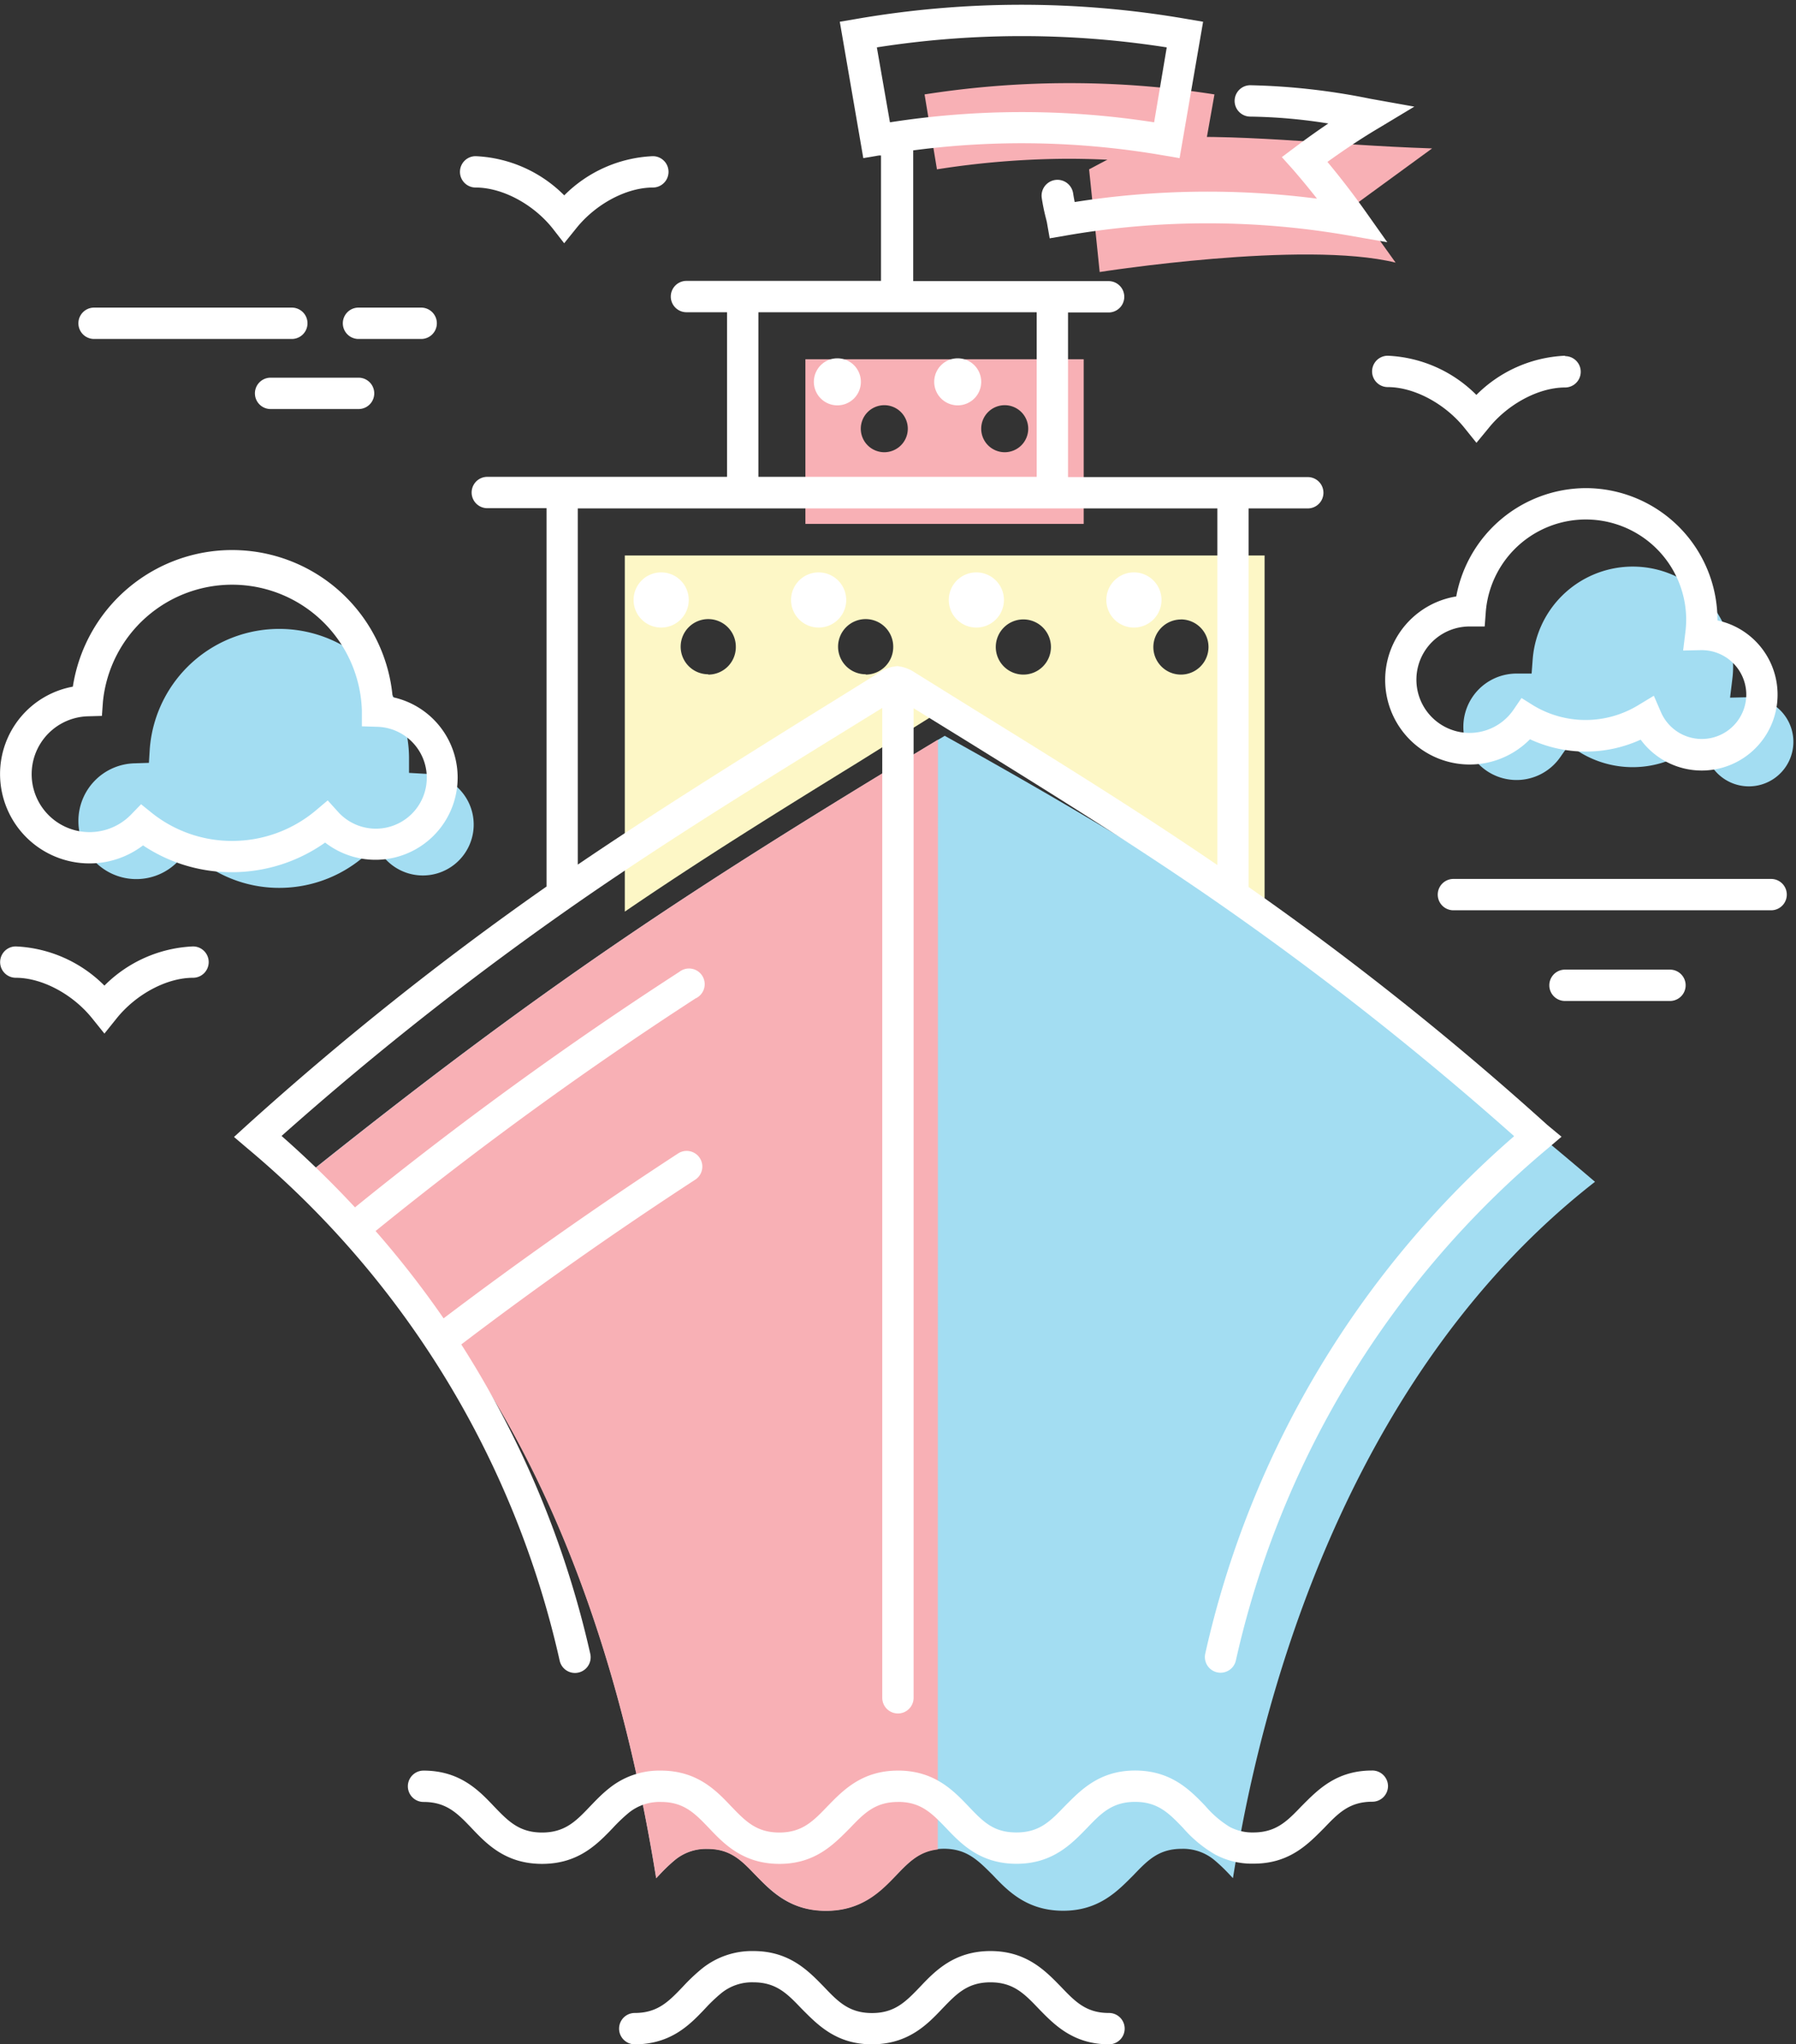 <svg xmlns="http://www.w3.org/2000/svg" viewBox="-0.007 -0.605 229.232 260.815"><rect x="-0.007" y="-0.605" width="229.232" height="260.815" fill="#333333" stroke="none"/><title>Depositphotos_97889518_13</title><g data-name="Layer 2"><g data-name="Layer 1"><g data-name="Layer 2"><path d="M223.12 88.35l-2.31.05.28-2.3a13.26 13.26 0 0 0 .11-1.62 12.81 12.81 0 0 0-25.58-1l-.14 1.85h-2A6.79 6.79 0 1 0 199.13 96l1.07-1.53 1.6 1a12.92 12.92 0 0 0 13.29-.08l2-1.21.91 2.12a5.68 5.68 0 1 0 5.21-7.94z" fill="#a3ddf2"/><path d="M10 104.16a7.39 7.39 0 0 0 12.7 5.14L24 108l1.42 1.12a16.39 16.39 0 0 0 10.24 3.55 16.58 16.58 0 0 0 10.7-3.92l1.48-1.25 1.3 1.44a6.49 6.49 0 1 0 5-10.83L52.2 98v-2a16.57 16.57 0 0 0-33.09-1.07L19 96.72l-1.81.06a7.35 7.35 0 0 0-7.19 7.38z" fill="#a3ddf2"/><path d="M120.58 45.23h-17.79v21h35.52v-21zm-7.72 11.86a3 3 0 1 1 3-3 3 3 0 0 1-3 3zm15.37 0a3 3 0 1 1 3-3 3 3 0 0 1-3 3z" fill="#f8b0b5"/><path d="M136.44 19.65A109.83 109.83 0 0 1 153.3 21l1.7-9.56a119.67 119.67 0 0 0-37 0l1.58 9.56a109.81 109.81 0 0 1 16.86-1.35z" fill="#f8b0b5"/><path d="M120.13 90.42l.38-.07.38.07h.11a5.43 5.43 0 0 1 1.3.46l.17.1 9.14 5.68c10.22 6.33 19.88 12.32 29.79 19.09V70.26H79.74v45.44c9.88-6.75 19.52-12.72 29.71-19l9.13-5.7.17-.09a5.37 5.37 0 0 1 1.29-.46h.08zm30.58-12a3.52 3.52 0 1 1-3.51 3.53 3.53 3.53 0 0 1 3.51-3.52zm-20.1 0a3.52 3.52 0 1 1-3.52 3.52 3.52 3.52 0 0 1 3.52-3.52zm-40.22 7a3.52 3.52 0 1 1 3.52-3.52 3.51 3.51 0 0 1-3.46 3.56h-.07zm20.11 0a3.52 3.52 0 1 1 3.5-3.54v.06a3.52 3.52 0 0 1-3.5 3.52z" fill="#fdf7c6"/><path d="M120.51 235.26c-2.9 0-4.32 1.48-6.09 3.33-2 2-4.38 4.57-9 4.57s-7.07-2.53-9-4.57c-1.78-1.86-3.19-3.33-6.13-3.33a6.23 6.23 0 0 0-4.14 1.41 21.79 21.79 0 0 0-2 1.91l-.4.42c-.24-1.48-.51-3.1-.83-4.84-3.94-21.7-14-60.83-44.35-84.43 30.68-24.57 49.32-36.79 82-56.46 33.54 18.63 55.46 33.4 83 56.9-30.3 23.6-41.44 62.29-45.38 84-.32 1.74-.59 3.36-.83 4.84l-.4-.42a21.79 21.79 0 0 0-2-1.91 6.23 6.23 0 0 0-4.14-1.41c-2.94 0-4.35 1.47-6.13 3.33-2 2-4.38 4.57-9 4.57s-7.07-2.53-9-4.57c-1.87-1.86-3.28-3.32-6.18-3.34z" fill="#a3ddf2"/><path d="M119.71 93.76c-32.13 19.38-50.73 31.6-81.15 56 30.3 23.6 40.41 62.73 44.35 84.43.32 1.74.59 3.36.83 4.84l.4-.42a21.79 21.79 0 0 1 2-1.91 6.23 6.23 0 0 1 4.14-1.41c2.94 0 4.35 1.47 6.13 3.33 2 2 4.38 4.57 9 4.57s7.07-2.53 9-4.57c1.6-1.67 2.92-3 5.28-3.27z" fill="#f8b0b5"/><path d="M139 21l1.35 13.1s26-4.1 37.77-1.2l-5.25-7.34 9.91-7.23c-13.6-.44-25.28-2.06-36.4-1.25z" fill="#f8b0b5"/><path d="M114.51 84.35l-.38.07a2 2 0 0 1 .77 0z" fill="#fff"/><path d="M177.15 227.26a2 2 0 0 1-2 2c-2.94 0-4.35 1.47-6.13 3.33-2 2-4.38 4.57-9 4.57a9.92 9.92 0 0 1-4.92-1.16 16 16 0 0 1-4.1-3.39c-1.79-1.86-3.2-3.33-6.13-3.33s-4.35 1.47-6.13 3.33c-1.95 2-4.38 4.57-9 4.57s-7.07-2.53-9-4.57c-1.72-1.78-3.08-3.21-5.78-3.32h-.35c-2.93 0-4.35 1.47-6.13 3.33-2 2-4.38 4.57-9 4.57s-7.07-2.53-9-4.57c-1.78-1.86-3.19-3.33-6.13-3.33a6.23 6.23 0 0 0-4.14 1.41 21.79 21.79 0 0 0-2 1.91l-.4.42c-1.9 1.95-4.29 4.16-8.63 4.16-4.64 0-7.07-2.53-9-4.57-1.78-1.86-3.19-3.33-6.13-3.33a2 2 0 0 1 0-4c4.64 0 7.07 2.53 9 4.57 1.79 1.86 3.2 3.33 6.13 3.33s4.35-1.47 6.13-3.34c.53-.55 1.07-1.12 1.67-1.66.23-.21.48-.42.73-.62a10.17 10.17 0 0 1 6.62-2.28c4.64 0 7.07 2.53 9 4.57 1.79 1.86 3.2 3.33 6.13 3.33s4.34-1.47 6.13-3.33c1.95-2 4.38-4.57 9-4.57h.35c4.41.12 6.77 2.57 8.67 4.56s3.19 3.33 6.13 3.33 4.34-1.47 6.13-3.33c2-2 4.38-4.57 9-4.57s7.06 2.53 9 4.56a13 13 0 0 0 3.09 2.64 6.17 6.17 0 0 0 3 .7c2.93 0 4.34-1.47 6.13-3.33 2-2 4.38-4.57 9-4.57a2 2 0 0 1 2.06 1.94v.04z" fill="#fff"/><path d="M135.42 252.88c-1.95-2-4.38-4.57-9-4.57s-7.07 2.53-9 4.57c-1.79 1.86-3.2 3.34-6.13 3.34s-4.35-1.47-6.13-3.34c-1.95-2-4.38-4.57-9-4.57a10.19 10.19 0 0 0-6.62 2.28 24 24 0 0 0-2.4 2.28c-1.79 1.87-3.2 3.34-6.13 3.34a2 2 0 0 0 0 4c4.64 0 7.07-2.54 9-4.58a20.69 20.69 0 0 1 2-1.91 6.21 6.21 0 0 1 4.14-1.42c2.93 0 4.34 1.47 6.13 3.34 2 2 4.38 4.57 9 4.57s7.07-2.53 9-4.57c1.79-1.86 3.2-3.34 6.13-3.34s4.34 1.47 6.13 3.34c1.95 2 4.38 4.57 9 4.57a2 2 0 0 0 0-4c-2.92.01-4.33-1.46-6.12-3.33z" fill="#fff"/><path d="M124.61 79.46a3.52 3.52 0 1 0-3.52-3.52 3.52 3.52 0 0 0 3.52 3.52z" fill="#fff"/><path d="M84.38 72.42a3.52 3.52 0 1 0 3.52 3.52 3.52 3.52 0 0 0-3.52-3.52z" fill="#fff"/><path d="M104.5 72.42A3.52 3.52 0 1 0 108 76a3.53 3.53 0 0 0-3.5-3.58z" fill="#fff"/><path d="M144.71 79.46a3.52 3.52 0 1 0-3.51-3.53 3.52 3.52 0 0 0 3.51 3.53z" fill="#fff"/><path d="M122.23 45.11a3 3 0 1 0 3 3 3 3 0 0 0-3-3z" fill="#fff"/><path d="M106.87 45.11a3 3 0 1 0 3 3 3 3 0 0 0-3-3z" fill="#fff"/><path d="M202.39 61.67a16.89 16.89 0 0 0-16.53 13.82 10.79 10.79 0 1 0 9.41 18.22 16.91 16.91 0 0 0 14.13.05 9.68 9.68 0 1 0 9.8-15.21v-.06a16.83 16.83 0 0 0-16.81-16.82zM222.88 88A5.68 5.68 0 0 1 212 90.28l-.92-2.12-2 1.21a12.92 12.92 0 0 1-13.29.08l-1.6-1-1.06 1.55a6.79 6.79 0 1 1-5.64-10.68h2l.14-1.85a12.81 12.81 0 0 1 25.58 1 13.26 13.26 0 0 1-.11 1.62l-.28 2.3 2.31-.05h.08a5.69 5.69 0 0 1 5.67 5.66z" fill="#fff"/><path d="M0 98.16a11.41 11.41 0 0 0 11.39 11.39 11.28 11.28 0 0 0 6.86-2.3 20.33 20.33 0 0 0 11.36 3.42 20.58 20.58 0 0 0 11.88-3.78 10.49 10.49 0 1 0 8.62-18.55A20.57 20.57 0 0 0 9.29 87 11.33 11.33 0 0 0 0 98.16zm13-7.43l.13-1.8A16.57 16.57 0 0 1 46.18 90v2.06l1.94.06a6.5 6.5 0 1 1-5 10.83l-1.3-1.44-1.48 1.25a16.58 16.58 0 0 1-10.7 3.92 16.39 16.39 0 0 1-10.24-3.55L18 102l-1.26 1.3a7.39 7.39 0 1 1-5.54-12.52z" fill="#fff"/><path d="M199.74 44.78a17 17 0 0 0-11.31 5 17 17 0 0 0-11.31-5 2 2 0 0 0 0 4c3.34 0 7.26 2.08 9.76 5.17l1.56 1.94L190 54c2.49-3.09 6.41-5.17 9.75-5.17a2 2 0 0 0 0-4z" fill="#fff"/><path d="M26.63 122.14a2 2 0 0 0-2-2 17 17 0 0 0-11.31 5 17 17 0 0 0-11.31-5 2 2 0 0 0 0 4c3.34 0 7.26 2.08 9.75 5.18l1.56 1.94 1.56-1.94c2.49-3.1 6.41-5.18 9.75-5.18a2 2 0 0 0 2-2z" fill="#fff"/><path d="M70.49 28.49L72 30.43l1.56-1.93c2.49-3.1 6.41-5.18 9.76-5.18a2 2 0 0 0 0-4 17 17 0 0 0-11.31 5 17 17 0 0 0-11.31-5 2 2 0 0 0 0 4c3.38 0 7.3 2.08 9.79 5.17z" fill="#fff"/><path d="M197.49 142.92a394 394 0 0 0-38.13-30.36v-48.3h7.55a2 2 0 1 0 0-4h-30.6v-21h5.18a2 2 0 0 0 0-4h-24.94V18.58a106.08 106.08 0 0 1 32 .65l2 .34 3-17.4-2-.34a123.78 123.78 0 0 0-42.37 0l-2 .34 3 17.4 2-.34h.26v16H87.61a2 2 0 0 0 0 4h5.18v21h-30.6a2 2 0 1 0 0 4h7.56v48.27a394.16 394.16 0 0 0-38.21 30.42l-1.68 1.53 1.73 1.47a119.07 119.07 0 0 1 39.84 65.36 2 2 0 0 0 3.9-.9 124 124 0 0 0-16.46-39.46c9.35-7.12 19.4-14.21 29.92-21.06a2 2 0 0 0-2.18-3.35 518.197 518.197 0 0 0-30 21.08 122.85 122.85 0 0 0-8.68-11.14 475.71 475.71 0 0 1 40.83-29.67 2 2 0 1 0-2-3.44l-.13.09a479.44 479.44 0 0 0-41.33 30 130.36 130.36 0 0 0-9.37-9.11 403.47 403.47 0 0 1 39.37-30.85c10.06-6.9 19.89-13 30.3-19.44l7-4.32V216a2 2 0 0 0 4 0V89.75l7 4.32c10.4 6.45 20.23 12.54 30.27 19.42a403.52 403.52 0 0 1 39.38 30.86 122.82 122.82 0 0 0-39.42 66 2 2 0 0 0 3.9.9 119.07 119.07 0 0 1 39.84-65.36l1.73-1.47zM111.91 5.44a119.67 119.67 0 0 1 37 0L147.3 15a109.59 109.59 0 0 0-33.72 0zM96.79 39.23h35.52v21H96.79zm28.79 51.45L116.44 85l-.17-.1a5.43 5.43 0 0 0-1.3-.46h-.07a2 2 0 0 0-.78 0H114a5.36 5.36 0 0 0-1.29.46l-.17.09q-4.62 2.89-9.13 5.67C93.26 97 83.62 103 73.74 109.7V64.26h81.63v45.5C145.46 103 135.79 97 125.58 90.68z" fill="#fff"/><path d="M159.62 10.27a2 2 0 1 0-.09 4 68.16 68.16 0 0 1 10 .88q-2.15 1.45-4.21 3l-1.72 1.29L165 21q1.58 1.82 3.09 3.74a109.25 109.25 0 0 0-30.93.43c-.06-.31-.13-.67-.2-1.12a2 2 0 0 0-4 .62 25.06 25.06 0 0 0 .51 2.5c.06.23.11.43.15.63l.35 2 2-.34a105.32 105.32 0 0 1 36.29 0l4.8.84-2.83-4c-1.52-2.14-3.14-4.24-4.81-6.25 2.12-1.52 4.32-3 6.57-4.33l4.52-2.72-5.59-1a85.48 85.48 0 0 0-15.3-1.73z" fill="#fff"/><path d="M12 38.64a2 2 0 1 0 0 4h25.24a2 2 0 0 0 0-4z" fill="#fff"/><path d="M55.75 40.64a2 2 0 0 0-2-2h-8a2 2 0 0 0 0 4h8a2 2 0 0 0 2-2z" fill="#fff"/><path d="M34.53 47.58a2 2 0 0 0 0 4h11.23a2 2 0 0 0 0-4z" fill="#fff"/><path d="M213.14 127.1a2 2 0 0 0 0-4h-13.4a2 2 0 0 0 0 4z" fill="#fff"/><path d="M226.05 111.53H185.5a2 2 0 0 0 0 4h40.55a2 2 0 0 0 0-4z" fill="#fff"/></g></g></g></svg>